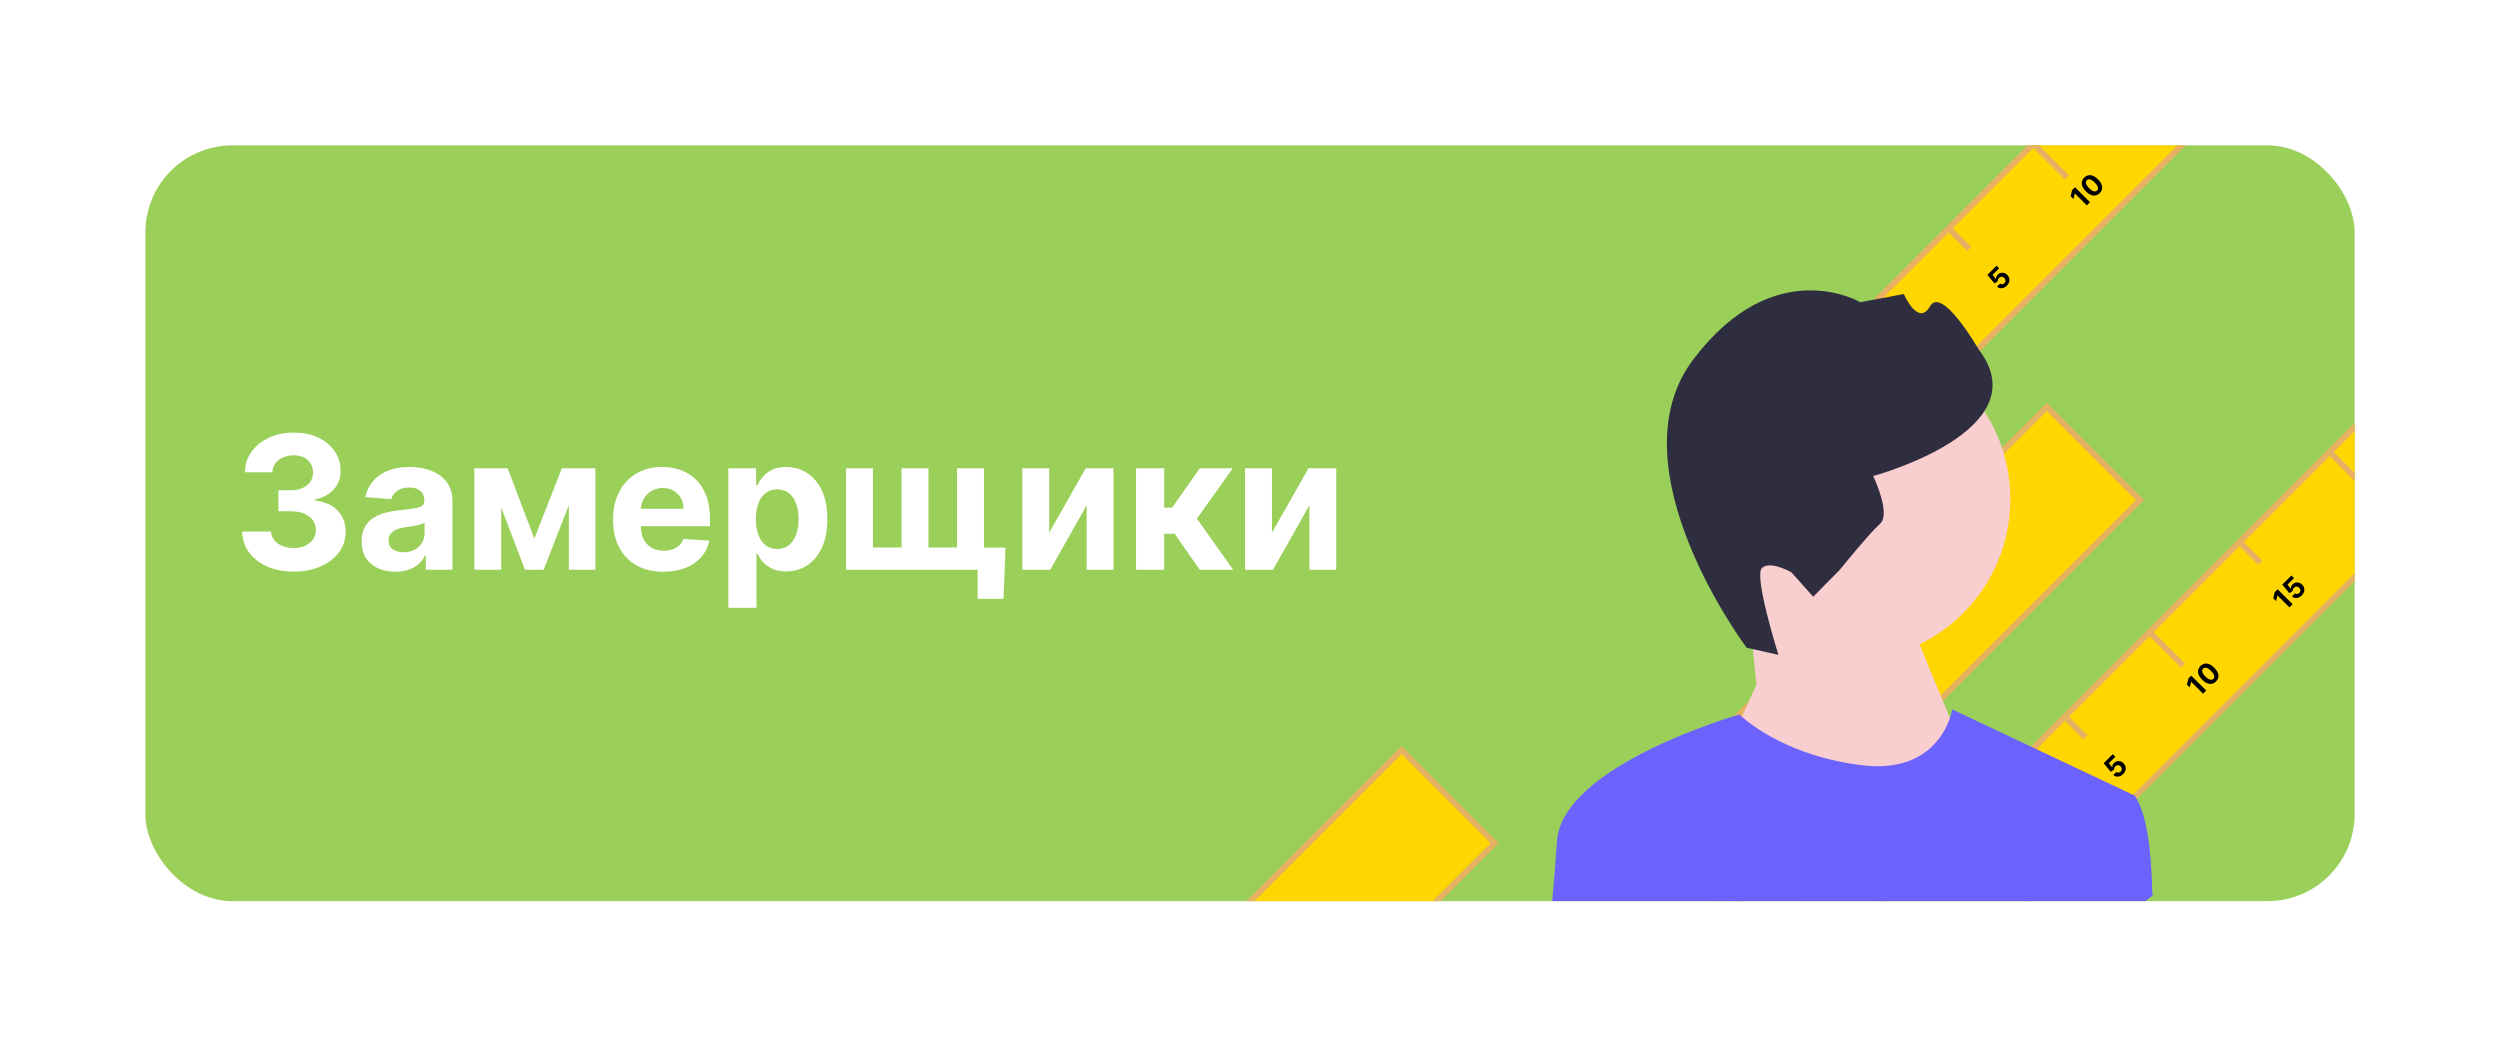 <svg width="430" height="180" viewBox="0 0 430 180" fill="none" xmlns="http://www.w3.org/2000/svg">
<g filter="url(#filter0_d_171_62)">
<g clip-path="url(#clip0_171_62)">
<rect x="25" y="21" width="380" height="130" rx="15" fill="#9ACF59"/>
<path d="M50.489 94.318C48.792 94.318 47.28 94.026 45.955 93.443C44.636 92.852 43.595 92.042 42.83 91.011C42.072 89.974 41.682 88.776 41.659 87.421H46.614C46.644 87.989 46.83 88.489 47.17 88.921C47.519 89.345 47.981 89.674 48.557 89.909C49.133 90.144 49.78 90.261 50.5 90.261C51.25 90.261 51.913 90.129 52.489 89.864C53.064 89.599 53.515 89.231 53.841 88.761C54.167 88.292 54.33 87.75 54.33 87.136C54.33 86.515 54.155 85.966 53.807 85.489C53.466 85.004 52.974 84.625 52.33 84.352C51.693 84.079 50.936 83.943 50.057 83.943H47.886V80.329H50.057C50.799 80.329 51.455 80.201 52.023 79.943C52.599 79.686 53.045 79.329 53.364 78.875C53.682 78.413 53.841 77.875 53.841 77.261C53.841 76.678 53.701 76.167 53.42 75.727C53.148 75.28 52.761 74.932 52.261 74.682C51.769 74.432 51.193 74.307 50.534 74.307C49.867 74.307 49.258 74.428 48.705 74.671C48.151 74.905 47.708 75.242 47.375 75.682C47.042 76.121 46.864 76.636 46.841 77.227H42.125C42.148 75.886 42.53 74.704 43.273 73.682C44.015 72.659 45.015 71.86 46.273 71.284C47.538 70.701 48.966 70.409 50.557 70.409C52.163 70.409 53.568 70.701 54.773 71.284C55.977 71.867 56.913 72.655 57.58 73.648C58.254 74.633 58.587 75.739 58.58 76.966C58.587 78.269 58.182 79.356 57.364 80.227C56.553 81.099 55.496 81.651 54.193 81.886V82.068C55.905 82.288 57.208 82.883 58.102 83.852C59.004 84.814 59.451 86.019 59.443 87.466C59.451 88.792 59.068 89.97 58.295 91C57.53 92.03 56.474 92.841 55.125 93.432C53.776 94.023 52.231 94.318 50.489 94.318ZM68.003 94.329C66.889 94.329 65.897 94.136 65.026 93.75C64.154 93.356 63.465 92.776 62.957 92.011C62.457 91.239 62.207 90.276 62.207 89.125C62.207 88.155 62.385 87.341 62.742 86.682C63.097 86.023 63.582 85.492 64.196 85.091C64.81 84.689 65.507 84.386 66.287 84.182C67.075 83.977 67.901 83.833 68.764 83.75C69.779 83.644 70.597 83.546 71.219 83.454C71.84 83.356 72.291 83.212 72.571 83.023C72.851 82.833 72.992 82.553 72.992 82.182V82.114C72.992 81.394 72.764 80.837 72.31 80.443C71.863 80.049 71.226 79.852 70.401 79.852C69.529 79.852 68.836 80.046 68.321 80.432C67.806 80.811 67.465 81.288 67.298 81.864L62.821 81.5C63.048 80.439 63.495 79.523 64.162 78.75C64.829 77.97 65.688 77.371 66.742 76.954C67.802 76.53 69.029 76.318 70.423 76.318C71.393 76.318 72.321 76.432 73.207 76.659C74.101 76.886 74.893 77.239 75.582 77.716C76.279 78.193 76.829 78.807 77.23 79.557C77.632 80.299 77.832 81.189 77.832 82.227V94H73.242V91.579H73.105C72.825 92.125 72.45 92.606 71.98 93.023C71.51 93.432 70.946 93.754 70.287 93.989C69.628 94.216 68.867 94.329 68.003 94.329ZM69.389 90.989C70.101 90.989 70.73 90.849 71.276 90.568C71.821 90.28 72.249 89.894 72.56 89.409C72.87 88.924 73.026 88.375 73.026 87.761V85.909C72.874 86.008 72.666 86.099 72.401 86.182C72.143 86.258 71.851 86.329 71.526 86.398C71.2 86.458 70.874 86.515 70.548 86.568C70.222 86.614 69.927 86.655 69.662 86.693C69.094 86.776 68.597 86.909 68.173 87.091C67.749 87.273 67.419 87.519 67.185 87.829C66.95 88.133 66.832 88.511 66.832 88.966C66.832 89.625 67.071 90.129 67.548 90.477C68.033 90.818 68.647 90.989 69.389 90.989ZM91.906 88.648L96.633 76.546H100.315L93.508 94H90.293L83.645 76.546H87.315L91.906 88.648ZM86.213 76.546V94H81.588V76.546H86.213ZM97.838 94V76.546H102.406V94H97.838ZM114.105 94.341C112.31 94.341 110.764 93.977 109.469 93.25C108.181 92.515 107.188 91.477 106.491 90.136C105.795 88.788 105.446 87.193 105.446 85.352C105.446 83.557 105.795 81.981 106.491 80.625C107.188 79.269 108.17 78.212 109.435 77.454C110.707 76.697 112.2 76.318 113.912 76.318C115.063 76.318 116.135 76.504 117.128 76.875C118.128 77.239 118.999 77.788 119.741 78.523C120.491 79.258 121.075 80.182 121.491 81.296C121.908 82.401 122.116 83.697 122.116 85.182V86.511H107.378V83.511H117.56C117.56 82.814 117.408 82.197 117.105 81.659C116.802 81.121 116.382 80.701 115.844 80.398C115.313 80.087 114.696 79.932 113.991 79.932C113.257 79.932 112.605 80.102 112.037 80.443C111.476 80.776 111.037 81.227 110.719 81.796C110.401 82.356 110.238 82.981 110.23 83.671V86.523C110.23 87.386 110.389 88.133 110.707 88.761C111.033 89.39 111.491 89.875 112.082 90.216C112.673 90.557 113.374 90.727 114.185 90.727C114.723 90.727 115.215 90.651 115.662 90.5C116.109 90.349 116.491 90.121 116.81 89.818C117.128 89.515 117.37 89.144 117.537 88.704L122.014 89C121.787 90.076 121.321 91.015 120.616 91.818C119.92 92.614 119.018 93.235 117.912 93.682C116.813 94.121 115.545 94.341 114.105 94.341ZM125.276 100.545V76.546H130.048V79.477H130.264C130.476 79.008 130.783 78.53 131.185 78.046C131.594 77.553 132.124 77.144 132.776 76.818C133.435 76.485 134.253 76.318 135.23 76.318C136.503 76.318 137.677 76.651 138.753 77.318C139.829 77.977 140.688 78.974 141.332 80.307C141.976 81.633 142.298 83.296 142.298 85.296C142.298 87.242 141.984 88.886 141.355 90.227C140.734 91.561 139.885 92.572 138.81 93.261C137.741 93.943 136.545 94.284 135.219 94.284C134.279 94.284 133.48 94.129 132.821 93.818C132.17 93.508 131.635 93.117 131.219 92.648C130.802 92.171 130.484 91.689 130.264 91.204H130.116V100.545H125.276ZM130.014 85.273C130.014 86.311 130.158 87.216 130.446 87.989C130.734 88.761 131.151 89.364 131.696 89.796C132.241 90.22 132.904 90.432 133.685 90.432C134.473 90.432 135.139 90.216 135.685 89.784C136.23 89.345 136.643 88.739 136.923 87.966C137.211 87.186 137.355 86.288 137.355 85.273C137.355 84.265 137.215 83.379 136.935 82.614C136.654 81.849 136.241 81.25 135.696 80.818C135.151 80.386 134.48 80.171 133.685 80.171C132.897 80.171 132.23 80.379 131.685 80.796C131.147 81.212 130.734 81.803 130.446 82.568C130.158 83.333 130.014 84.235 130.014 85.273ZM172.946 90.193L172.605 99H168.162V94H166.219V90.193H172.946ZM145.526 76.546H150.151V90.159H155.071V76.546H159.696V90.159H164.616V76.546H169.241V94H145.526V76.546ZM180.463 87.614L186.747 76.546H191.52V94H186.906V82.898L180.645 94H175.838V76.546H180.463V87.614ZM195.401 94V76.546H200.241V83.318H201.605L206.355 76.546H212.037L205.866 85.204L212.105 94H206.355L202.048 87.807H200.241V94H195.401ZM218.776 87.614L225.06 76.546H229.832V94H225.219V82.898L218.957 94H214.151V76.546H218.776V87.614Z" fill="white"/>
<g clip-path="url(#clip1_171_62)">
<path d="M321 153.451L333.898 166.349L431.349 68.898L418.451 56L400.701 73.75L385.217 89.234L369.726 104.726L355.165 119.286L321 153.451Z" fill="#FFD600"/>
<path d="M369.726 104.726L375.5 110.5M369.726 104.726L385.217 89.234M369.726 104.726L355.165 119.286M385.217 89.234L388.753 92.77M385.217 89.234L400.701 73.75M400.701 73.75L418.451 56L431.349 68.898L333.898 166.349L321 153.451L355.165 119.286M400.701 73.75L406.476 79.524M355.165 119.286L358.701 122.822" stroke="#E6B163"/>
<path d="M365.187 129.134C365.009 129.311 364.819 129.437 364.614 129.51C364.411 129.583 364.211 129.603 364.015 129.569C363.82 129.536 363.646 129.447 363.494 129.302L364.022 128.775C364.127 128.868 364.25 128.907 364.39 128.892C364.529 128.876 364.653 128.814 364.76 128.707C364.845 128.622 364.902 128.527 364.929 128.424C364.957 128.32 364.955 128.215 364.924 128.111C364.893 128.004 364.834 127.907 364.745 127.818C364.654 127.728 364.556 127.667 364.449 127.637C364.342 127.606 364.236 127.605 364.131 127.633C364.025 127.662 363.929 127.719 363.842 127.804C363.767 127.88 363.709 127.968 363.669 128.07C363.63 128.172 363.617 128.269 363.631 128.362L363.061 128.758L361.827 127.281L363.399 125.709L363.843 126.153L362.72 127.277L363.297 127.988L363.312 127.972C363.294 127.864 363.309 127.743 363.359 127.61C363.408 127.477 363.489 127.354 363.602 127.241C363.757 127.086 363.932 126.984 364.126 126.935C364.32 126.887 364.516 126.891 364.713 126.948C364.91 127.004 365.091 127.115 365.255 127.281C365.429 127.453 365.543 127.647 365.596 127.863C365.65 128.078 365.643 128.296 365.575 128.517C365.507 128.737 365.378 128.943 365.187 129.134Z" fill="black"/>
<path d="M376.902 112.206L379.473 114.777L378.93 115.321L376.874 113.265L376.859 113.28L376.64 114.238L376.157 113.756L376.391 112.717L376.902 112.206ZM381.149 113.214C380.932 113.429 380.693 113.562 380.432 113.612C380.172 113.662 379.9 113.628 379.616 113.512C379.333 113.395 379.052 113.195 378.771 112.913C378.491 112.632 378.293 112.352 378.179 112.072C378.065 111.79 378.034 111.521 378.086 111.263C378.138 111.004 378.271 110.766 378.486 110.551C378.701 110.336 378.938 110.203 379.197 110.152C379.456 110.1 379.727 110.131 380.008 110.245C380.288 110.358 380.568 110.555 380.848 110.836C381.13 111.118 381.329 111.401 381.445 111.685C381.563 111.968 381.596 112.239 381.547 112.5C381.498 112.76 381.365 112.998 381.149 113.214ZM380.698 112.763C380.846 112.616 380.889 112.424 380.829 112.188C380.769 111.952 380.59 111.687 380.293 111.391C380.098 111.196 379.915 111.054 379.745 110.964C379.576 110.874 379.423 110.832 379.285 110.84C379.147 110.847 379.03 110.899 378.932 110.997C378.785 111.143 378.741 111.334 378.8 111.568C378.859 111.803 379.034 112.066 379.325 112.359C379.522 112.557 379.707 112.702 379.878 112.795C380.05 112.886 380.205 112.928 380.344 112.922C380.482 112.914 380.6 112.861 380.698 112.763Z" fill="black"/>
<path d="M391.751 97.356L394.323 99.928L393.779 100.471L391.724 98.416L391.709 98.431L391.489 99.389L391.007 98.907L391.24 97.867L391.751 97.356ZM395.908 98.413C395.73 98.59 395.54 98.716 395.335 98.789C395.132 98.862 394.932 98.882 394.737 98.848C394.541 98.815 394.367 98.726 394.215 98.581L394.743 98.054C394.848 98.147 394.971 98.186 395.111 98.17C395.25 98.154 395.374 98.093 395.481 97.986C395.566 97.9 395.623 97.806 395.651 97.703C395.678 97.599 395.676 97.494 395.646 97.389C395.615 97.283 395.555 97.186 395.466 97.097C395.376 97.007 395.277 96.946 395.17 96.916C395.063 96.885 394.957 96.884 394.852 96.912C394.747 96.941 394.65 96.998 394.563 97.083C394.488 97.158 394.43 97.247 394.39 97.349C394.351 97.451 394.338 97.548 394.352 97.641L393.782 98.037L392.548 96.559L394.12 94.988L394.565 95.432L393.441 96.556L394.018 97.266L394.033 97.251C394.015 97.142 394.031 97.022 394.08 96.888C394.129 96.755 394.21 96.632 394.323 96.519C394.478 96.365 394.653 96.263 394.847 96.214C395.041 96.166 395.237 96.17 395.435 96.227C395.631 96.283 395.812 96.394 395.976 96.559C396.15 96.732 396.264 96.926 396.317 97.142C396.371 97.356 396.364 97.574 396.296 97.796C396.228 98.016 396.099 98.222 395.908 98.413Z" fill="black"/>
<path d="M301 69.451L313.898 82.349L411.349 -15.102L398.451 -28L380.701 -10.25L365.217 5.234L349.726 20.726L335.165 35.286L301 69.451Z" fill="#FFD600"/>
<path d="M349.726 20.726L355.5 26.5M349.726 20.726L365.217 5.234M349.726 20.726L335.165 35.286M365.217 5.234L368.753 8.77M365.217 5.234L380.701 -10.25M380.701 -10.25L398.451 -28L411.349 -15.102L313.898 82.349L301 69.451L335.165 35.286M380.701 -10.25L386.476 -4.476M335.165 35.286L338.701 38.822" stroke="#E6B163"/>
<path d="M345.187 45.134C345.009 45.311 344.819 45.437 344.614 45.511C344.411 45.583 344.211 45.603 344.015 45.569C343.82 45.536 343.646 45.447 343.494 45.302L344.022 44.775C344.127 44.868 344.25 44.907 344.39 44.892C344.529 44.876 344.653 44.814 344.76 44.707C344.845 44.622 344.902 44.527 344.929 44.425C344.957 44.32 344.955 44.215 344.924 44.111C344.893 44.004 344.834 43.907 344.745 43.818C344.654 43.728 344.556 43.667 344.449 43.637C344.342 43.606 344.236 43.605 344.131 43.633C344.025 43.662 343.929 43.719 343.842 43.804C343.767 43.88 343.709 43.968 343.669 44.07C343.63 44.172 343.617 44.269 343.631 44.362L343.061 44.758L341.827 43.281L343.399 41.709L343.843 42.153L342.72 43.277L343.297 43.987L343.312 43.972C343.294 43.864 343.309 43.743 343.359 43.61C343.408 43.477 343.489 43.353 343.602 43.24C343.757 43.086 343.932 42.984 344.126 42.935C344.32 42.887 344.516 42.891 344.713 42.948C344.91 43.004 345.091 43.115 345.255 43.281C345.429 43.453 345.543 43.647 345.596 43.863C345.65 44.078 345.643 44.296 345.575 44.517C345.507 44.737 345.378 44.943 345.187 45.134Z" fill="black"/>
<path d="M356.902 28.206L359.473 30.777L358.93 31.321L356.874 29.265L356.859 29.28L356.64 30.238L356.157 29.756L356.391 28.717L356.902 28.206ZM361.149 29.214C360.932 29.429 360.693 29.562 360.432 29.612C360.172 29.662 359.9 29.628 359.616 29.512C359.333 29.395 359.052 29.195 358.771 28.913C358.491 28.633 358.293 28.352 358.179 28.072C358.065 27.79 358.034 27.521 358.086 27.263C358.138 27.004 358.271 26.766 358.486 26.551C358.701 26.336 358.938 26.203 359.197 26.152C359.456 26.1 359.727 26.131 360.008 26.245C360.288 26.358 360.568 26.555 360.848 26.836C361.13 27.118 361.329 27.401 361.445 27.685C361.563 27.968 361.596 28.239 361.547 28.5C361.498 28.76 361.365 28.998 361.149 29.214ZM360.698 28.764C360.846 28.616 360.889 28.424 360.829 28.188C360.769 27.952 360.59 27.687 360.293 27.391C360.098 27.196 359.915 27.054 359.745 26.964C359.576 26.874 359.423 26.832 359.285 26.84C359.147 26.847 359.03 26.899 358.932 26.997C358.785 27.143 358.741 27.334 358.8 27.568C358.859 27.803 359.034 28.066 359.325 28.359C359.522 28.557 359.707 28.702 359.878 28.795C360.05 28.886 360.205 28.928 360.344 28.922C360.482 28.914 360.6 28.861 360.698 28.764Z" fill="black"/>
<path d="M247.022 203.081L231 187.058L273.442 144.617L291.529 126.529L310.773 107.285L330.008 88.05L352.058 66L368.081 82.022L247.022 203.081Z" fill="#FFD600" stroke="#E5B163"/>
</g>
<path d="M136.022 262.081L120 246.058L162.442 203.617L180.529 185.529L199.773 166.285L219.008 147.05L241.058 125L257.081 141.022L136.022 262.081Z" fill="#FFD600" stroke="#E5B163"/>
<path d="M318.043 109.6C333.363 109.6 345.782 97.181 345.782 81.861C345.782 66.541 333.363 54.121 318.043 54.121C302.723 54.121 290.304 66.541 290.304 81.861C290.304 97.181 302.723 109.6 318.043 109.6Z" fill="#F9CECE"/>
<path d="M302.1 113.746L300.846 101.05L325.886 96.389L340.671 132.389L314.957 161.961L296.636 125.961L302.1 113.746Z" fill="#F9CECE"/>
<path d="M300.429 107.414L305.893 108.636C305.893 108.636 301.586 94.975 303.064 93.689C304.511 92.371 308.111 94.429 308.111 94.429L311.871 98.639L316.468 93.979C316.468 93.979 321.45 87.807 323.379 86.071C325.307 84.336 322.189 77.875 322.189 77.875C322.189 77.875 351.086 70.096 340.318 56.082C340.318 56.082 334.018 45.089 331.961 48.689C329.904 52.257 327.461 46.568 327.461 46.568L319.971 47.982C319.971 47.982 305.218 39.271 291.204 57.882C277.189 76.493 300.429 107.414 300.429 107.414Z" fill="#2F2E41"/>
<path d="M370.243 150.036C355.071 162.314 336.3 169 316.5 169C298.436 169 281.207 163.439 266.807 153.089C266.839 152.832 266.871 152.543 266.871 152.286C267.257 148.107 267.579 144.057 267.804 140.682C268.671 127.6 299.175 118.889 299.175 118.889C299.175 118.889 299.304 119.018 299.593 119.275C301.264 120.754 308.111 126.121 320.1 127.6C330.804 128.95 334.307 122.586 335.368 119.564C335.689 118.632 335.786 118.021 335.786 118.021L367.157 132.839C369.214 135.764 370.018 142.064 370.179 149.136C370.211 149.425 370.243 149.714 370.243 150.036Z" fill="#6C63FF"/>
</g>
</g>
<defs>
<filter id="filter0_d_171_62" x="0" y="0" width="430" height="180" filterUnits="userSpaceOnUse" color-interpolation-filters="sRGB">
<feFlood flood-opacity="0" result="BackgroundImageFix"/>
<feColorMatrix in="SourceAlpha" type="matrix" values="0 0 0 0 0 0 0 0 0 0 0 0 0 0 0 0 0 0 127 0" result="hardAlpha"/>
<feMorphology radius="1" operator="dilate" in="SourceAlpha" result="effect1_dropShadow_171_62"/>
<feOffset dy="4"/>
<feGaussianBlur stdDeviation="12"/>
<feComposite in2="hardAlpha" operator="out"/>
<feColorMatrix type="matrix" values="0 0 0 0 0 0 0 0 0 0 0 0 0 0 0 0 0 0 0.25 0"/>
<feBlend mode="normal" in2="BackgroundImageFix" result="effect1_dropShadow_171_62"/>
<feBlend mode="normal" in="SourceGraphic" in2="effect1_dropShadow_171_62" result="shape"/>
</filter>
<clipPath id="clip0_171_62">
<rect x="25" y="21" width="380" height="130" rx="15" fill="white"/>
</clipPath>
<clipPath id="clip1_171_62">
<rect width="121" height="135" fill="white" transform="translate(294 16)"/>
</clipPath>
</defs>
</svg>
